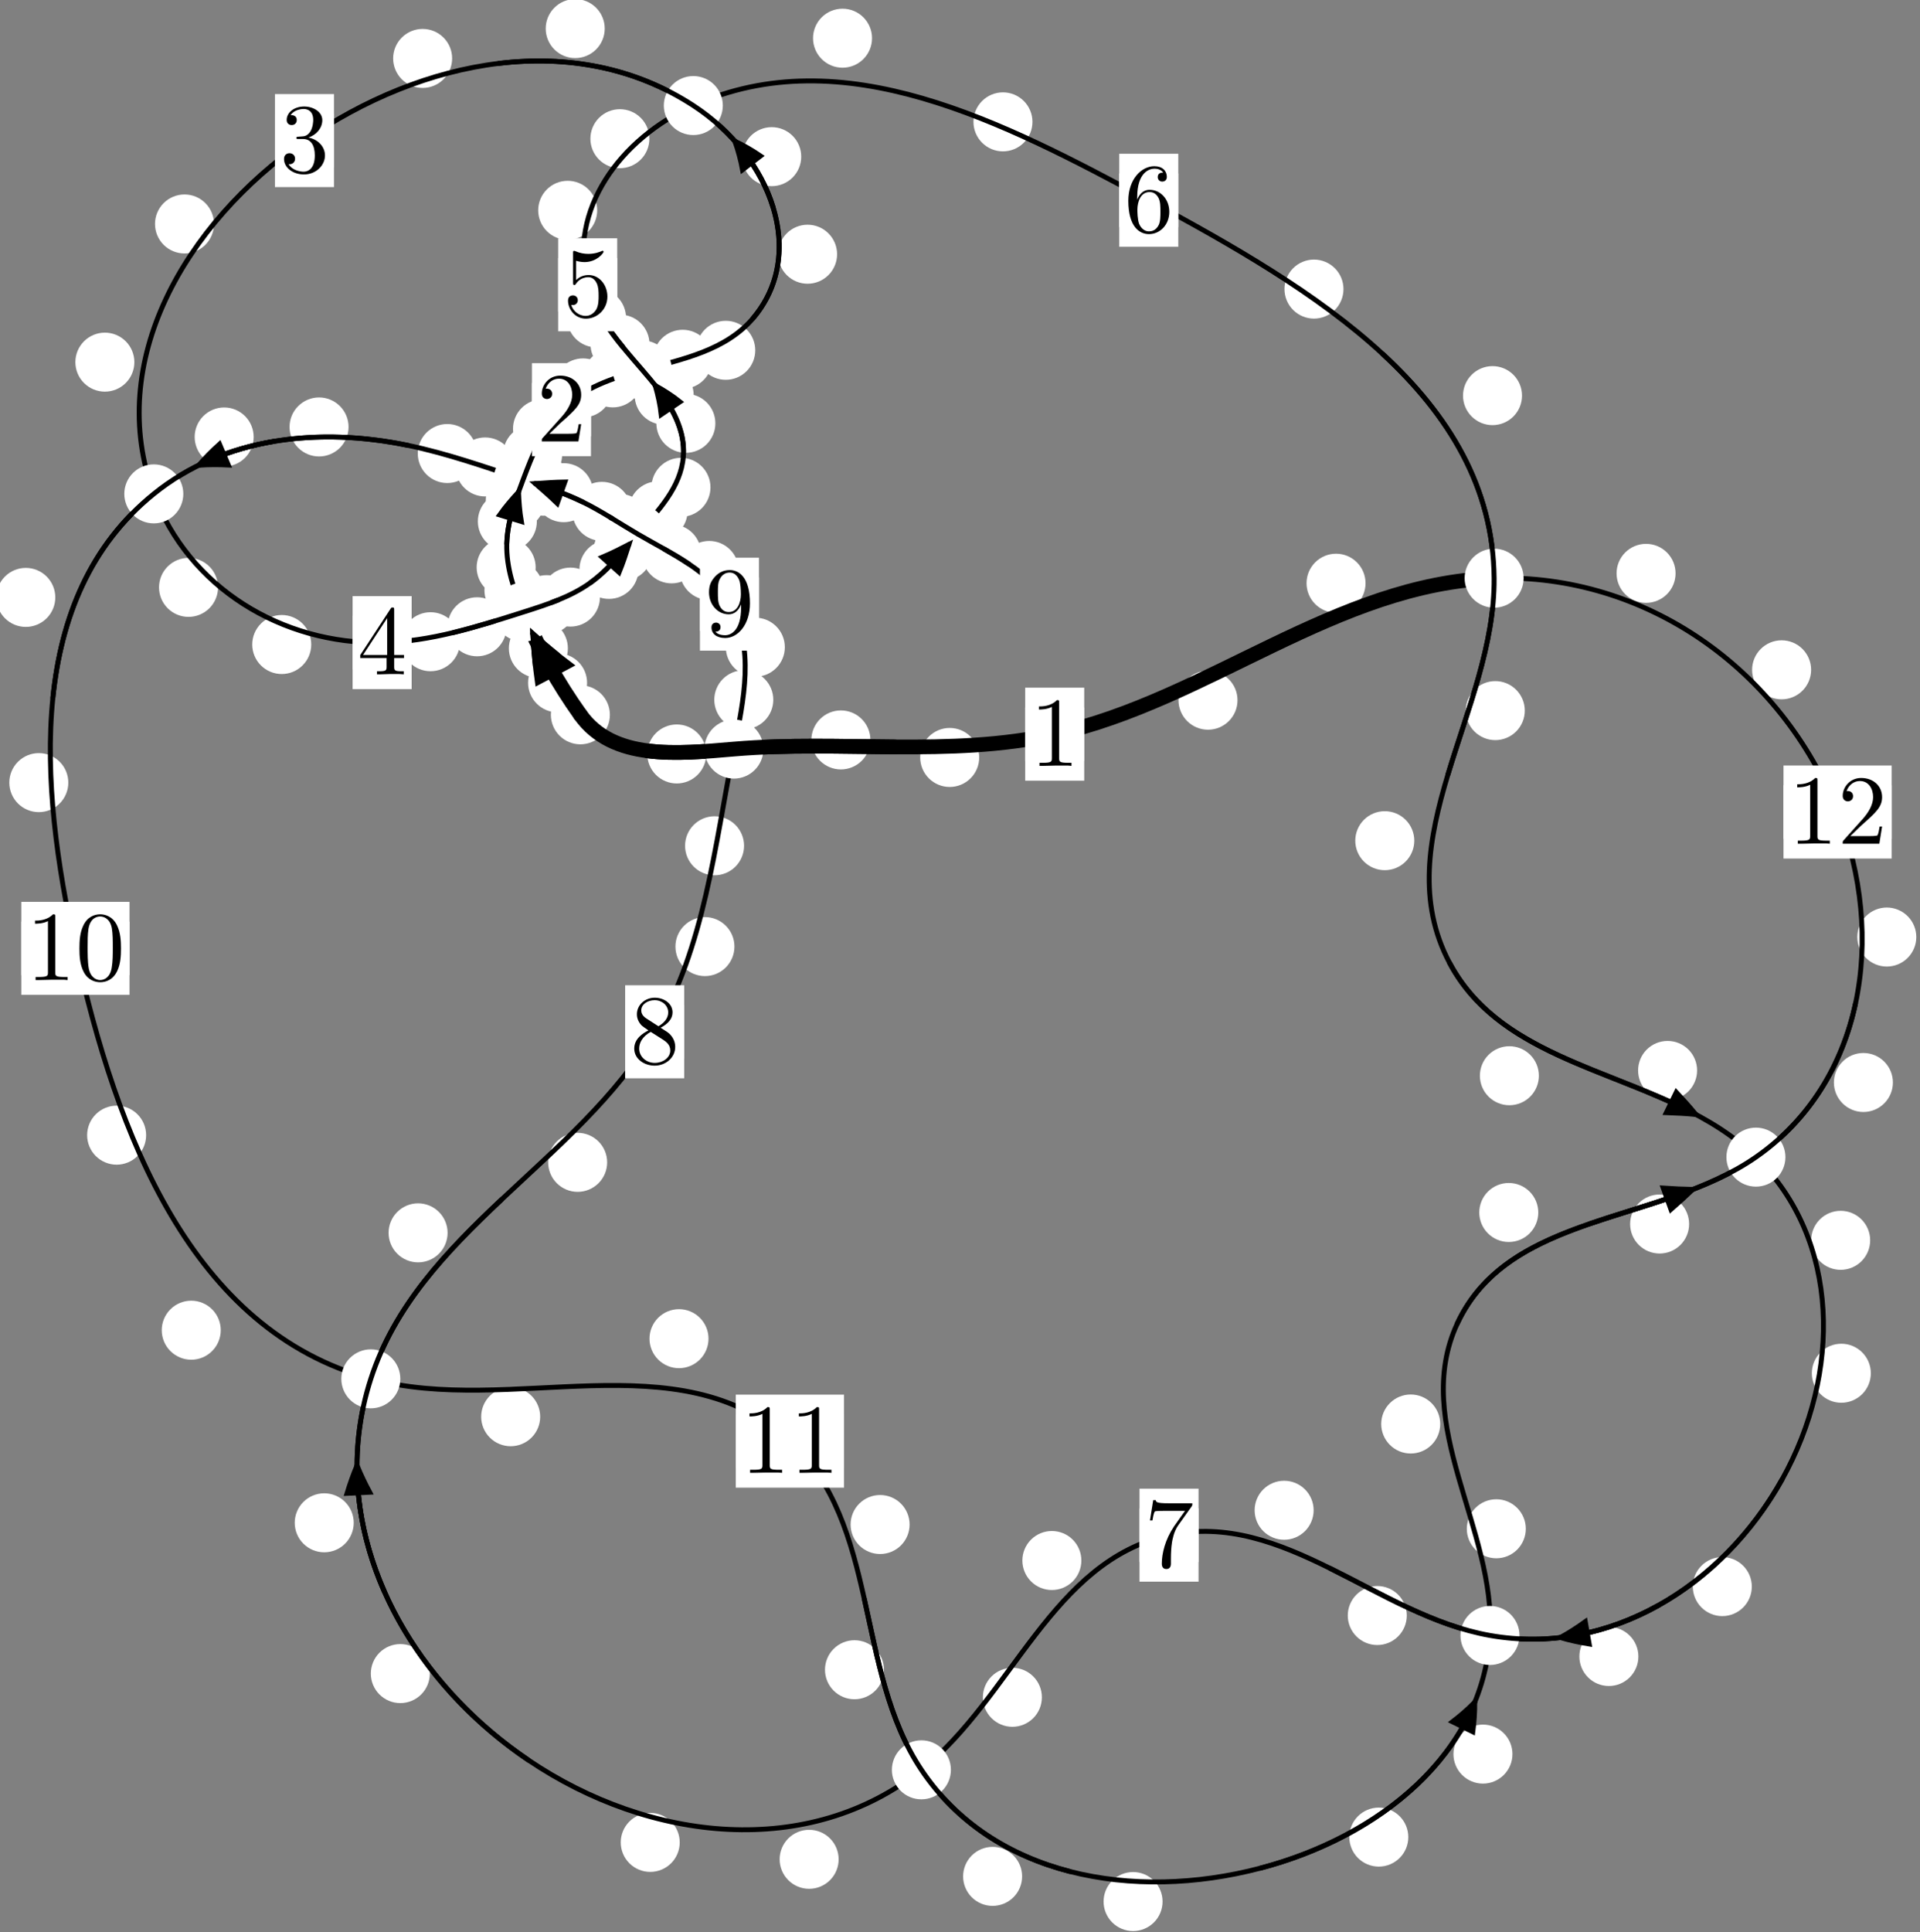 <?xml version="1.0"?>
<!-- Created by MetaPost 1.999 on 2021.07.06:0015 -->
<svg version="1.1" xmlns="http://www.w3.org/2000/svg" xmlns:xlink="http://www.w3.org/1999/xlink" width="194.515" height="195.68" viewBox="0 0 194.515 195.68">
<rect x="0" y="0" width="194.515" height="195.68" fill="#808080" stroke="none"/>
<!-- Original BoundingBox: -53.374725 -133.586975 141.140671 62.093384 -->
  <defs>
    <g transform="scale(0.01,0.01)" id="GLYPHcmr10_48">
      <path style="fill-rule: evenodd;" d="M460 -320C460 -400,455 -480,420 -554C374 -650,292 -666,250 -666C190 -666,117 -640,76 -547C44 -478,39 -400,39 -320C39 -245,43 -155,84 -79C127 2,200 22,249 22C303 22,379 1,423 -94C455 -163,460 -241,460 -320M249 -0C210 -0,151 -25,133 -121C122 -181,122 -273,122 -332C122 -396,122 -462,130 -516C149 -635,224 -644,249 -644C282 -644,348 -626,367 -527C377 -471,377 -395,377 -332C377 -257,377 -189,366 -125C351 -30,294 -0,249 -0"></path>
    </g>
    <g transform="scale(0.01,0.01)" id="GLYPHcmr10_49">
      <path style="fill-rule: evenodd;" d="M294 -640C294 -664,294 -666,271 -666C209 -602,121 -602,89 -602L89 -571C109 -571,168 -571,220 -597L220 -79C220 -43,217 -31,127 -31L95 -31L95 -0L257 -0L130 -3L217 -3L257 -3L297 -3L384 -3L419 -0L419 -31L387 -31C297 -31,294 -42,294 -79"></path>
    </g>
    <g transform="scale(0.01,0.01)" id="GLYPHcmr10_50">
      <path style="fill-rule: evenodd;" d="M127 -77L233 -180C389 -318,449 -372,449 -472C449 -586,359 -666,237 -666C124 -666,50 -574,50 -485C50 -429,100 -429,103 -429C120 -429,155 -441,155 -482C155 -508,137 -534,102 -534C94 -534,92 -534,89 -533C112 -598,166 -635,224 -635C315 -635,358 -554,358 -472C358 -392,308 -313,253 -251L61 -37C50 -26,50 -24,50 -0L421 -0L449 -174L424 -174C419 -144,412 -100,402 -85C395 -77,329 -77,307 -77"></path>
    </g>
    <g transform="scale(0.01,0.01)" id="GLYPHcmr10_51">
      <path style="fill-rule: evenodd;" d="M290 -352C372 -379,430 -449,430 -528C430 -610,342 -666,246 -666C145 -666,69 -606,69 -530C69 -497,91 -478,120 -478C151 -478,171 -500,171 -529C171 -579,124 -579,109 -579C140 -628,206 -641,242 -641C283 -641,338 -619,338 -529C338 -517,336 -459,310 -415C280 -367,246 -364,221 -363C213 -362,189 -360,182 -360C174 -359,167 -358,167 -348C167 -337,174 -337,191 -337L235 -337C317 -337,354 -269,354 -171C354 -35,285 -6,241 -6C198 -6,123 -23,88 -82C123 -77,154 -99,154 -137C154 -173,127 -193,98 -193C74 -193,42 -179,42 -135C42 -44,135 22,244 22C366 22,457 -69,457 -171C457 -253,394 -331,290 -352"></path>
    </g>
    <g transform="scale(0.01,0.01)" id="GLYPHcmr10_52">
      <path style="fill-rule: evenodd;" d="M294 -165L294 -78C294 -42,292 -31,218 -31L197 -31L197 -0L332 -0L238 -3L290 -3L332 -3L374 -3L427 -3L468 -0L468 -31L447 -31C373 -31,371 -42,371 -78L371 -165L471 -165L471 -196L371 -196L371 -651C371 -671,371 -677,355 -677C346 -677,343 -677,335 -665L28 -196L28 -165M300 -196L56 -196L300 -569"></path>
    </g>
    <g transform="scale(0.01,0.01)" id="GLYPHcmr10_53">
      <path style="fill-rule: evenodd;" d="M449 -201C449 -320,367 -420,259 -420C211 -420,168 -404,132 -369L132 -564C152 -558,185 -551,217 -551C340 -551,410 -642,410 -655C410 -661,407 -666,400 -666C399 -666,397 -666,392 -663C372 -654,323 -634,256 -634C216 -634,170 -641,123 -662C115 -665,113 -665,111 -665C101 -665,101 -657,101 -641L101 -345C101 -327,101 -319,115 -319C122 -319,124 -322,128 -328C139 -344,176 -398,257 -398C309 -398,334 -352,342 -334C358 -297,360 -258,360 -208C360 -173,360 -113,336 -71C312 -32,275 -6,229 -6C156 -6,99 -59,82 -118C85 -117,88 -116,99 -116C132 -116,149 -141,149 -165C149 -189,132 -214,99 -214C85 -214,50 -207,50 -161C50 -75,119 22,231 22C347 22,449 -74,449 -201"></path>
    </g>
    <g transform="scale(0.01,0.01)" id="GLYPHcmr10_54">
      <path style="fill-rule: evenodd;" d="M132 -328L132 -352C132 -605,256 -641,307 -641C331 -641,373 -635,395 -601C380 -601,340 -601,340 -556C340 -525,364 -510,386 -510C402 -510,432 -519,432 -558C432 -618,388 -666,305 -666C177 -666,42 -537,42 -316C42 -49,158 22,251 22C362 22,457 -72,457 -204C457 -331,368 -427,257 -427C189 -427,152 -376,132 -328M251 -6C188 -6,158 -66,152 -81C134 -128,134 -208,134 -226C134 -304,166 -404,256 -404C272 -404,318 -404,349 -342C367 -305,367 -254,367 -205C367 -157,367 -107,350 -71C320 -11,274 -6,251 -6"></path>
    </g>
    <g transform="scale(0.01,0.01)" id="GLYPHcmr10_55">
      <path style="fill-rule: evenodd;" d="M476 -609C485 -621,485 -623,485 -644L242 -644C120 -644,118 -657,114 -676L89 -676L56 -470L81 -470C84 -486,93 -549,106 -561C113 -567,191 -567,204 -567L411 -567C400 -551,321 -442,299 -409C209 -274,176 -135,176 -33C176 -23,176 22,222 22C268 22,268 -23,268 -33L268 -84C268 -139,271 -194,279 -248C283 -271,297 -357,341 -419"></path>
    </g>
    <g transform="scale(0.01,0.01)" id="GLYPHcmr10_56">
      <path style="fill-rule: evenodd;" d="M163 -457C117 -487,113 -521,113 -538C113 -599,178 -641,249 -641C322 -641,386 -589,386 -517C386 -460,347 -412,287 -377M309 -362C381 -399,430 -451,430 -517C430 -609,341 -666,250 -666C150 -666,69 -592,69 -499C69 -481,71 -436,113 -389C124 -377,161 -352,186 -335C128 -306,42 -250,42 -151C42 -45,144 22,249 22C362 22,457 -61,457 -168C457 -204,446 -249,408 -291C389 -312,373 -322,309 -362M209 -320L332 -242C360 -223,407 -193,407 -132C407 -58,332 -6,250 -6C164 -6,92 -68,92 -151C92 -209,124 -273,209 -320"></path>
    </g>
    <g transform="scale(0.01,0.01)" id="GLYPHcmr10_57">
      <path style="fill-rule: evenodd;" d="M367 -318L367 -286C367 -52,263 -6,205 -6C188 -6,134 -8,107 -42C151 -42,159 -71,159 -88C159 -119,135 -134,113 -134C97 -134,67 -125,67 -86C67 -19,121 22,206 22C335 22,457 -114,457 -329C457 -598,342 -666,253 -666C198 -666,149 -648,106 -603C65 -558,42 -516,42 -441C42 -316,130 -218,242 -218C303 -218,344 -260,367 -318M243 -241C227 -241,181 -241,150 -304C132 -341,132 -391,132 -440C132 -494,132 -541,153 -578C180 -628,218 -641,253 -641C299 -641,332 -607,349 -562C361 -530,365 -467,365 -421C365 -338,331 -241,243 -241"></path>
    </g>
  </defs>
  <path d="M59.477 69.158C59.477 68.365,59.162 67.605,58.601 67.045C58.041 66.484,57.281 66.169,56.488 66.169C55.695 66.169,54.935 66.484,54.375 67.045C53.814 67.605,53.499 68.365,53.499 69.158C53.499 69.951,53.814 70.711,54.375 71.271C54.935 71.832,55.695 72.147,56.488 72.147C57.281 72.147,58.041 71.832,58.601 71.271C59.162 70.711,59.477 69.951,59.477 69.158Z" style="fill: rgb(100%,100%,100%);stroke: none;"></path>
  <path d="M61.788 72.4C61.788 71.607,61.473 70.847,60.912 70.286C60.352 69.726,59.592 69.411,58.799 69.411C58.006 69.411,57.246 69.726,56.686 70.286C56.125 70.847,55.81 71.607,55.81 72.4C55.81 73.193,56.125 73.953,56.686 74.513C57.246 75.074,58.006 75.389,58.799 75.389C59.592 75.389,60.352 75.074,60.912 74.513C61.473 73.953,61.788 73.193,61.788 72.4Z" style="fill: rgb(100%,100%,100%);stroke: none;"></path>
  <path d="M55.057 59.783C55.057 58.99,54.742 58.23,54.181 57.67C53.621 57.109,52.861 56.794,52.068 56.794C51.275 56.794,50.515 57.109,49.955 57.67C49.394 58.23,49.079 58.99,49.079 59.783C49.079 60.576,49.394 61.336,49.955 61.896C50.515 62.457,51.275 62.772,52.068 62.772C52.861 62.772,53.621 62.457,54.181 61.896C54.742 61.336,55.057 60.576,55.057 59.783Z" style="fill: rgb(100%,100%,100%);stroke: none;"></path>
  <path d="M57.532 65.67C57.532 64.877,57.217 64.117,56.656 63.557C56.096 62.996,55.336 62.681,54.543 62.681C53.75 62.681,52.99 62.996,52.43 63.557C51.869 64.117,51.554 64.877,51.554 65.67C51.554 66.463,51.869 67.223,52.43 67.783C52.99 68.344,53.75 68.659,54.543 68.659C55.336 68.659,56.096 68.344,56.656 67.783C57.217 67.223,57.532 66.463,57.532 65.67Z" style="fill: rgb(100%,100%,100%);stroke: none;"></path>
  <path d="M54.389 52.809C54.389 52.016,54.074 51.256,53.514 50.695C52.953 50.135,52.193 49.82,51.401 49.82C50.608 49.82,49.848 50.135,49.287 50.695C48.727 51.256,48.412 52.016,48.412 52.809C48.412 53.601,48.727 54.362,49.287 54.922C49.848 55.483,50.608 55.798,51.401 55.798C52.193 55.798,52.953 55.483,53.514 54.922C54.074 54.362,54.389 53.601,54.389 52.809Z" style="fill: rgb(100%,100%,100%);stroke: none;"></path>
  <path d="M54.268 57.468C54.268 56.676,53.953 55.915,53.392 55.355C52.832 54.794,52.072 54.48,51.279 54.48C50.486 54.48,49.726 54.794,49.166 55.355C48.605 55.915,48.29 56.676,48.29 57.468C48.29 58.261,48.605 59.021,49.166 59.582C49.726 60.142,50.486 60.457,51.279 60.457C52.072 60.457,52.832 60.142,53.392 59.582C53.953 59.021,54.268 58.261,54.268 57.468Z" style="fill: rgb(100%,100%,100%);stroke: none;"></path>
  <path d="M56.952 46.026C56.952 45.233,56.637 44.473,56.077 43.913C55.516 43.352,54.756 43.037,53.963 43.037C53.171 43.037,52.41 43.352,51.85 43.913C51.29 44.473,50.975 45.233,50.975 46.026C50.975 46.819,51.29 47.579,51.85 48.139C52.41 48.7,53.171 49.015,53.963 49.015C54.756 49.015,55.516 48.7,56.077 48.139C56.637 47.579,56.952 46.819,56.952 46.026Z" style="fill: rgb(100%,100%,100%);stroke: none;"></path>
  <path d="M55.192 50.672C55.192 49.88,54.877 49.119,54.317 48.559C53.756 47.999,52.996 47.684,52.203 47.684C51.411 47.684,50.65 47.999,50.09 48.559C49.529 49.119,49.215 49.88,49.215 50.672C49.215 51.465,49.529 52.225,50.09 52.786C50.65 53.346,51.411 53.661,52.203 53.661C52.996 53.661,53.756 53.346,54.317 52.786C54.877 52.225,55.192 51.465,55.192 50.672Z" style="fill: rgb(100%,100%,100%);stroke: none;"></path>
  <path d="M62.052 39.289C62.052 38.496,61.737 37.736,61.176 37.176C60.616 36.615,59.856 36.3,59.063 36.3C58.27 36.3,57.51 36.615,56.95 37.176C56.389 37.736,56.074 38.496,56.074 39.289C56.074 40.082,56.389 40.842,56.95 41.402C57.51 41.963,58.27 42.278,59.063 42.278C59.856 42.278,60.616 41.963,61.176 41.402C61.737 40.842,62.052 40.082,62.052 39.289Z" style="fill: rgb(100%,100%,100%);stroke: none;"></path>
  <path d="M57.95 43.431C57.95 42.638,57.635 41.878,57.075 41.318C56.515 40.757,55.754 40.442,54.962 40.442C54.169 40.442,53.409 40.757,52.848 41.318C52.288 41.878,51.973 42.638,51.973 43.431C51.973 44.224,52.288 44.984,52.848 45.544C53.409 46.105,54.169 46.42,54.962 46.42C55.754 46.42,56.515 46.105,57.075 45.544C57.635 44.984,57.95 44.224,57.95 43.431Z" style="fill: rgb(100%,100%,100%);stroke: none;"></path>
  <path d="M72.149 36.39C72.149 35.597,71.834 34.837,71.273 34.276C70.713 33.716,69.953 33.401,69.16 33.401C68.367 33.401,67.607 33.716,67.047 34.276C66.486 34.837,66.171 35.597,66.171 36.39C66.171 37.182,66.486 37.942,67.047 38.503C67.607 39.063,68.367 39.378,69.16 39.378C69.953 39.378,70.713 39.063,71.273 38.503C71.834 37.942,72.149 37.182,72.149 36.39Z" style="fill: rgb(100%,100%,100%);stroke: none;"></path>
  <path d="M65.072 38.273C65.072 37.48,64.757 36.72,64.197 36.159C63.636 35.599,62.876 35.284,62.083 35.284C61.291 35.284,60.531 35.599,59.97 36.159C59.41 36.72,59.095 37.48,59.095 38.273C59.095 39.065,59.41 39.826,59.97 40.386C60.531 40.947,61.291 41.262,62.083 41.262C62.876 41.262,63.636 40.947,64.197 40.386C64.757 39.826,65.072 39.065,65.072 38.273Z" style="fill: rgb(100%,100%,100%);stroke: none;"></path>
  <path d="M84.806 25.75C84.806 24.957,84.491 24.197,83.93 23.636C83.37 23.076,82.61 22.761,81.817 22.761C81.024 22.761,80.264 23.076,79.704 23.636C79.143 24.197,78.828 24.957,78.828 25.75C78.828 26.542,79.143 27.303,79.704 27.863C80.264 28.424,81.024 28.738,81.817 28.738C82.61 28.738,83.37 28.424,83.93 27.863C84.491 27.303,84.806 26.542,84.806 25.75Z" style="fill: rgb(100%,100%,100%);stroke: none;"></path>
  <path d="M76.516 35.481C76.516 34.688,76.201 33.928,75.64 33.368C75.08 32.807,74.32 32.492,73.527 32.492C72.734 32.492,71.974 32.807,71.414 33.368C70.853 33.928,70.538 34.688,70.538 35.481C70.538 36.274,70.853 37.034,71.414 37.594C71.974 38.155,72.734 38.47,73.527 38.47C74.32 38.47,75.08 38.155,75.64 37.594C76.201 37.034,76.516 36.274,76.516 35.481Z" style="fill: rgb(100%,100%,100%);stroke: none;"></path>
  <path d="M61.265 2.895C61.265 2.103,60.95 1.343,60.389 0.782C59.829 0.222,59.069 -0.093,58.276 -0.093C57.483 -0.093,56.723 0.222,56.163 0.782C55.602 1.343,55.287 2.103,55.287 2.895C55.287 3.688,55.602 4.448,56.163 5.009C56.723 5.569,57.483 5.884,58.276 5.884C59.069 5.884,59.829 5.569,60.389 5.009C60.95 4.448,61.265 3.688,61.265 2.895Z" style="fill: rgb(100%,100%,100%);stroke: none;"></path>
  <path d="M81.172 15.867C81.172 15.075,80.857 14.315,80.297 13.754C79.736 13.194,78.976 12.879,78.183 12.879C77.391 12.879,76.63 13.194,76.07 13.754C75.509 14.315,75.194 15.075,75.194 15.867C75.194 16.66,75.509 17.42,76.07 17.981C76.63 18.541,77.391 18.856,78.183 18.856C78.976 18.856,79.736 18.541,80.297 17.981C80.857 17.42,81.172 16.66,81.172 15.867Z" style="fill: rgb(100%,100%,100%);stroke: none;"></path>
  <path d="M21.681 22.685C21.681 21.892,21.366 21.132,20.805 20.571C20.245 20.011,19.485 19.696,18.692 19.696C17.899 19.696,17.139 20.011,16.579 20.571C16.018 21.132,15.703 21.892,15.703 22.685C15.703 23.477,16.018 24.237,16.579 24.798C17.139 25.358,17.899 25.673,18.692 25.673C19.485 25.673,20.245 25.358,20.805 24.798C21.366 24.237,21.681 23.477,21.681 22.685Z" style="fill: rgb(100%,100%,100%);stroke: none;"></path>
  <path d="M45.806 5.917C45.806 5.125,45.492 4.365,44.931 3.804C44.371 3.244,43.61 2.929,42.818 2.929C42.025 2.929,41.265 3.244,40.704 3.804C40.144 4.365,39.829 5.125,39.829 5.917C39.829 6.71,40.144 7.47,40.704 8.031C41.265 8.591,42.025 8.906,42.818 8.906C43.61 8.906,44.371 8.591,44.931 8.031C45.492 7.47,45.806 6.71,45.806 5.917Z" style="fill: rgb(100%,100%,100%);stroke: none;"></path>
  <path d="M22.089 59.492C22.089 58.7,21.774 57.939,21.213 57.379C20.653 56.818,19.893 56.504,19.1 56.504C18.307 56.504,17.547 56.818,16.987 57.379C16.426 57.939,16.111 58.7,16.111 59.492C16.111 60.285,16.426 61.045,16.987 61.606C17.547 62.166,18.307 62.481,19.1 62.481C19.893 62.481,20.653 62.166,21.213 61.606C21.774 61.045,22.089 60.285,22.089 59.492Z" style="fill: rgb(100%,100%,100%);stroke: none;"></path>
  <path d="M13.613 36.68C13.613 35.887,13.299 35.127,12.738 34.567C12.178 34.006,11.417 33.691,10.625 33.691C9.832 33.691,9.072 34.006,8.511 34.567C7.951 35.127,7.636 35.887,7.636 36.68C7.636 37.473,7.951 38.233,8.511 38.793C9.072 39.354,9.832 39.669,10.625 39.669C11.417 39.669,12.178 39.354,12.738 38.793C13.299 38.233,13.613 37.473,13.613 36.68Z" style="fill: rgb(100%,100%,100%);stroke: none;"></path>
  <path d="M46.605 64.997C46.605 64.204,46.29 63.444,45.73 62.884C45.169 62.323,44.409 62.008,43.617 62.008C42.824 62.008,42.064 62.323,41.503 62.884C40.943 63.444,40.628 64.204,40.628 64.997C40.628 65.79,40.943 66.55,41.503 67.11C42.064 67.671,42.824 67.986,43.617 67.986C44.409 67.986,45.169 67.671,45.73 67.11C46.29 66.55,46.605 65.79,46.605 64.997Z" style="fill: rgb(100%,100%,100%);stroke: none;"></path>
  <path d="M31.532 65.28C31.532 64.487,31.217 63.727,30.656 63.167C30.096 62.606,29.336 62.291,28.543 62.291C27.75 62.291,26.99 62.606,26.43 63.167C25.869 63.727,25.554 64.487,25.554 65.28C25.554 66.073,25.869 66.833,26.43 67.393C26.99 67.954,27.75 68.269,28.543 68.269C29.336 68.269,30.096 67.954,30.656 67.393C31.217 66.833,31.532 66.073,31.532 65.28Z" style="fill: rgb(100%,100%,100%);stroke: none;"></path>
  <path d="M58.37 61.243C58.37 60.45,58.056 59.69,57.495 59.13C56.935 58.569,56.174 58.254,55.382 58.254C54.589 58.254,53.829 58.569,53.268 59.13C52.708 59.69,52.393 60.45,52.393 61.243C52.393 62.036,52.708 62.796,53.268 63.356C53.829 63.917,54.589 64.232,55.382 64.232C56.174 64.232,56.935 63.917,57.495 63.356C58.056 62.796,58.37 62.036,58.37 61.243Z" style="fill: rgb(100%,100%,100%);stroke: none;"></path>
  <path d="M51.321 63.484C51.321 62.691,51.006 61.931,50.446 61.37C49.885 60.81,49.125 60.495,48.333 60.495C47.54 60.495,46.78 60.81,46.219 61.37C45.659 61.931,45.344 62.691,45.344 63.484C45.344 64.276,45.659 65.036,46.219 65.597C46.78 66.157,47.54 66.472,48.333 66.472C49.125 66.472,49.885 66.157,50.446 65.597C51.006 65.036,51.321 64.276,51.321 63.484Z" style="fill: rgb(100%,100%,100%);stroke: none;"></path>
  <path d="M64.682 57.672C64.682 56.879,64.367 56.119,63.807 55.558C63.247 54.998,62.486 54.683,61.694 54.683C60.901 54.683,60.141 54.998,59.58 55.558C59.02 56.119,58.705 56.879,58.705 57.672C58.705 58.464,59.02 59.225,59.58 59.785C60.141 60.346,60.901 60.66,61.694 60.66C62.486 60.66,63.247 60.346,63.807 59.785C64.367 59.225,64.682 58.464,64.682 57.672Z" style="fill: rgb(100%,100%,100%);stroke: none;"></path>
  <path d="M60.784 60.476C60.784 59.683,60.469 58.923,59.908 58.363C59.348 57.802,58.588 57.487,57.795 57.487C57.002 57.487,56.242 57.802,55.682 58.363C55.121 58.923,54.806 59.683,54.806 60.476C54.806 61.269,55.121 62.029,55.682 62.589C56.242 63.15,57.002 63.465,57.795 63.465C58.588 63.465,59.348 63.15,59.908 62.589C60.469 62.029,60.784 61.269,60.784 60.476Z" style="fill: rgb(100%,100%,100%);stroke: none;"></path>
  <path d="M69.66 51.738C69.66 50.946,69.345 50.185,68.784 49.625C68.224 49.064,67.464 48.75,66.671 48.75C65.878 48.75,65.118 49.064,64.558 49.625C63.997 50.185,63.682 50.946,63.682 51.738C63.682 52.531,63.997 53.291,64.558 53.852C65.118 54.412,65.878 54.727,66.671 54.727C67.464 54.727,68.224 54.412,68.784 53.852C69.345 53.291,69.66 52.531,69.66 51.738Z" style="fill: rgb(100%,100%,100%);stroke: none;"></path>
  <path d="M66.099 55.831C66.099 55.038,65.784 54.278,65.224 53.717C64.663 53.157,63.903 52.842,63.11 52.842C62.318 52.842,61.557 53.157,60.997 53.717C60.437 54.278,60.122 55.038,60.122 55.831C60.122 56.623,60.437 57.383,60.997 57.944C61.557 58.504,62.318 58.819,63.11 58.819C63.903 58.819,64.663 58.504,65.224 57.944C65.784 57.383,66.099 56.623,66.099 55.831Z" style="fill: rgb(100%,100%,100%);stroke: none;"></path>
  <path d="M72.474 42.877C72.474 42.084,72.159 41.324,71.599 40.764C71.038 40.203,70.278 39.888,69.485 39.888C68.693 39.888,67.933 40.203,67.372 40.764C66.812 41.324,66.497 42.084,66.497 42.877C66.497 43.67,66.812 44.43,67.372 44.99C67.933 45.551,68.693 45.866,69.485 45.866C70.278 45.866,71.038 45.551,71.599 44.99C72.159 44.43,72.474 43.67,72.474 42.877Z" style="fill: rgb(100%,100%,100%);stroke: none;"></path>
  <path d="M71.978 49.359C71.978 48.567,71.663 47.806,71.102 47.246C70.542 46.685,69.782 46.37,68.989 46.37C68.196 46.37,67.436 46.685,66.876 47.246C66.315 47.806,66 48.567,66 49.359C66 50.152,66.315 50.912,66.876 51.473C67.436 52.033,68.196 52.348,68.989 52.348C69.782 52.348,70.542 52.033,71.102 51.473C71.663 50.912,71.978 50.152,71.978 49.359Z" style="fill: rgb(100%,100%,100%);stroke: none;"></path>
  <path d="M65.801 34.856C65.801 34.063,65.486 33.303,64.925 32.743C64.365 32.182,63.605 31.867,62.812 31.867C62.019 31.867,61.259 32.182,60.699 32.743C60.138 33.303,59.823 34.063,59.823 34.856C59.823 35.649,60.138 36.409,60.699 36.969C61.259 37.53,62.019 37.845,62.812 37.845C63.605 37.845,64.365 37.53,64.925 36.969C65.486 36.409,65.801 35.649,65.801 34.856Z" style="fill: rgb(100%,100%,100%);stroke: none;"></path>
  <path d="M70.277 40.03C70.277 39.238,69.962 38.478,69.402 37.917C68.841 37.357,68.081 37.042,67.288 37.042C66.496 37.042,65.735 37.357,65.175 37.917C64.615 38.478,64.3 39.238,64.3 40.03C64.3 40.823,64.615 41.583,65.175 42.144C65.735 42.704,66.496 43.019,67.288 43.019C68.081 43.019,68.841 42.704,69.402 42.144C69.962 41.583,70.277 40.823,70.277 40.03Z" style="fill: rgb(100%,100%,100%);stroke: none;"></path>
  <path d="M60.502 21.301C60.502 20.508,60.187 19.748,59.627 19.188C59.066 18.627,58.306 18.312,57.513 18.312C56.721 18.312,55.961 18.627,55.4 19.188C54.84 19.748,54.525 20.508,54.525 21.301C54.525 22.094,54.84 22.854,55.4 23.414C55.961 23.975,56.721 24.29,57.513 24.29C58.306 24.29,59.066 23.975,59.627 23.414C60.187 22.854,60.502 22.094,60.502 21.301Z" style="fill: rgb(100%,100%,100%);stroke: none;"></path>
  <path d="M63.426 32.2C63.426 31.407,63.111 30.647,62.551 30.086C61.99 29.526,61.23 29.211,60.437 29.211C59.645 29.211,58.885 29.526,58.324 30.086C57.764 30.647,57.449 31.407,57.449 32.2C57.449 32.992,57.764 33.752,58.324 34.313C58.885 34.873,59.645 35.188,60.437 35.188C61.23 35.188,61.99 34.873,62.551 34.313C63.111 33.752,63.426 32.992,63.426 32.2Z" style="fill: rgb(100%,100%,100%);stroke: none;"></path>
  <path d="M88.346 3.869C88.346 3.077,88.031 2.316,87.471 1.756C86.91 1.195,86.15 0.881,85.357 0.881C84.565 0.881,83.804 1.195,83.244 1.756C82.683 2.316,82.369 3.077,82.369 3.869C82.369 4.662,82.683 5.422,83.244 5.983C83.804 6.543,84.565 6.858,85.357 6.858C86.15 6.858,86.91 6.543,87.471 5.983C88.031 5.422,88.346 4.662,88.346 3.869Z" style="fill: rgb(100%,100%,100%);stroke: none;"></path>
  <path d="M65.79 14.049C65.79 13.256,65.475 12.496,64.914 11.935C64.354 11.375,63.594 11.06,62.801 11.06C62.008 11.06,61.248 11.375,60.688 11.935C60.127 12.496,59.812 13.256,59.812 14.049C59.812 14.841,60.127 15.602,60.688 16.162C61.248 16.723,62.008 17.037,62.801 17.037C63.594 17.037,64.354 16.723,64.914 16.162C65.475 15.602,65.79 14.841,65.79 14.049Z" style="fill: rgb(100%,100%,100%);stroke: none;"></path>
  <path d="M136.108 29.281C136.108 28.488,135.793 27.728,135.233 27.168C134.672 26.607,133.912 26.292,133.119 26.292C132.327 26.292,131.567 26.607,131.006 27.168C130.446 27.728,130.131 28.488,130.131 29.281C130.131 30.074,130.446 30.834,131.006 31.394C131.567 31.955,132.327 32.27,133.119 32.27C133.912 32.27,134.672 31.955,135.233 31.394C135.793 30.834,136.108 30.074,136.108 29.281Z" style="fill: rgb(100%,100%,100%);stroke: none;"></path>
  <path d="M104.598 12.343C104.598 11.55,104.283 10.79,103.723 10.23C103.162 9.669,102.402 9.354,101.609 9.354C100.817 9.354,100.057 9.669,99.496 10.23C98.936 10.79,98.621 11.55,98.621 12.343C98.621 13.136,98.936 13.896,99.496 14.456C100.057 15.017,100.817 15.332,101.609 15.332C102.402 15.332,103.162 15.017,103.723 14.456C104.283 13.896,104.598 13.136,104.598 12.343Z" style="fill: rgb(100%,100%,100%);stroke: none;"></path>
  <path d="M154.477 71.974C154.477 71.181,154.162 70.421,153.601 69.861C153.041 69.3,152.281 68.985,151.488 68.985C150.695 68.985,149.935 69.3,149.375 69.861C148.814 70.421,148.499 71.181,148.499 71.974C148.499 72.767,148.814 73.527,149.375 74.087C149.935 74.648,150.695 74.963,151.488 74.963C152.281 74.963,153.041 74.648,153.601 74.087C154.162 73.527,154.477 72.767,154.477 71.974Z" style="fill: rgb(100%,100%,100%);stroke: none;"></path>
  <path d="M154.196 40.072C154.196 39.279,153.881 38.519,153.32 37.958C152.76 37.398,152 37.083,151.207 37.083C150.414 37.083,149.654 37.398,149.094 37.958C148.533 38.519,148.218 39.279,148.218 40.072C148.218 40.864,148.533 41.625,149.094 42.185C149.654 42.745,150.414 43.06,151.207 43.06C152 43.06,152.76 42.745,153.32 42.185C153.881 41.625,154.196 40.864,154.196 40.072Z" style="fill: rgb(100%,100%,100%);stroke: none;"></path>
  <path d="M155.904 108.955C155.904 108.162,155.589 107.402,155.029 106.841C154.468 106.281,153.708 105.966,152.915 105.966C152.123 105.966,151.363 106.281,150.802 106.841C150.242 107.402,149.927 108.162,149.927 108.955C149.927 109.747,150.242 110.508,150.802 111.068C151.363 111.629,152.123 111.943,152.915 111.943C153.708 111.943,154.468 111.629,155.029 111.068C155.589 110.508,155.904 109.747,155.904 108.955Z" style="fill: rgb(100%,100%,100%);stroke: none;"></path>
  <path d="M143.281 85.148C143.281 84.356,142.966 83.596,142.405 83.035C141.845 82.475,141.085 82.16,140.292 82.16C139.499 82.16,138.739 82.475,138.179 83.035C137.618 83.596,137.303 84.356,137.303 85.148C137.303 85.941,137.618 86.701,138.179 87.262C138.739 87.822,139.499 88.137,140.292 88.137C141.085 88.137,141.845 87.822,142.405 87.262C142.966 86.701,143.281 85.941,143.281 85.148Z" style="fill: rgb(100%,100%,100%);stroke: none;"></path>
  <path d="M189.466 125.626C189.466 124.834,189.151 124.073,188.59 123.513C188.03 122.952,187.27 122.637,186.477 122.637C185.684 122.637,184.924 122.952,184.364 123.513C183.803 124.073,183.488 124.834,183.488 125.626C183.488 126.419,183.803 127.179,184.364 127.74C184.924 128.3,185.684 128.615,186.477 128.615C187.27 128.615,188.03 128.3,188.59 127.74C189.151 127.179,189.466 126.419,189.466 125.626Z" style="fill: rgb(100%,100%,100%);stroke: none;"></path>
  <path d="M171.933 108.418C171.933 107.626,171.618 106.866,171.058 106.305C170.497 105.745,169.737 105.43,168.944 105.43C168.152 105.43,167.391 105.745,166.831 106.305C166.271 106.866,165.956 107.626,165.956 108.418C165.956 109.211,166.271 109.971,166.831 110.532C167.391 111.092,168.152 111.407,168.944 111.407C169.737 111.407,170.497 111.092,171.058 110.532C171.618 109.971,171.933 109.211,171.933 108.418Z" style="fill: rgb(100%,100%,100%);stroke: none;"></path>
  <path d="M177.476 160.698C177.476 159.905,177.161 159.145,176.6 158.585C176.04 158.024,175.28 157.709,174.487 157.709C173.694 157.709,172.934 158.024,172.374 158.585C171.813 159.145,171.498 159.905,171.498 160.698C171.498 161.491,171.813 162.251,172.374 162.811C172.934 163.372,173.694 163.687,174.487 163.687C175.28 163.687,176.04 163.372,176.6 162.811C177.161 162.251,177.476 161.491,177.476 160.698Z" style="fill: rgb(100%,100%,100%);stroke: none;"></path>
  <path d="M189.534 139.089C189.534 138.296,189.219 137.536,188.659 136.976C188.098 136.415,187.338 136.1,186.545 136.1C185.753 136.1,184.993 136.415,184.432 136.976C183.872 137.536,183.557 138.296,183.557 139.089C183.557 139.882,183.872 140.642,184.432 141.202C184.993 141.763,185.753 142.078,186.545 142.078C187.338 142.078,188.098 141.763,188.659 141.202C189.219 140.642,189.534 139.882,189.534 139.089Z" style="fill: rgb(100%,100%,100%);stroke: none;"></path>
  <path d="M142.521 163.628C142.521 162.835,142.206 162.075,141.645 161.515C141.085 160.954,140.325 160.639,139.532 160.639C138.739 160.639,137.979 160.954,137.419 161.515C136.858 162.075,136.543 162.835,136.543 163.628C136.543 164.421,136.858 165.181,137.419 165.741C137.979 166.302,138.739 166.617,139.532 166.617C140.325 166.617,141.085 166.302,141.645 165.741C142.206 165.181,142.521 164.421,142.521 163.628Z" style="fill: rgb(100%,100%,100%);stroke: none;"></path>
  <path d="M165.985 167.778C165.985 166.985,165.67 166.225,165.109 165.665C164.549 165.104,163.789 164.789,162.996 164.789C162.203 164.789,161.443 165.104,160.883 165.665C160.322 166.225,160.007 166.985,160.007 167.778C160.007 168.571,160.322 169.331,160.883 169.891C161.443 170.452,162.203 170.767,162.996 170.767C163.789 170.767,164.549 170.452,165.109 169.891C165.67 169.331,165.985 168.571,165.985 167.778Z" style="fill: rgb(100%,100%,100%);stroke: none;"></path>
  <path d="M109.553 158.057C109.553 157.264,109.239 156.504,108.678 155.943C108.118 155.383,107.357 155.068,106.565 155.068C105.772 155.068,105.012 155.383,104.451 155.943C103.891 156.504,103.576 157.264,103.576 158.057C103.576 158.849,103.891 159.61,104.451 160.17C105.012 160.731,105.772 161.045,106.565 161.045C107.357 161.045,108.118 160.731,108.678 160.17C109.239 159.61,109.553 158.849,109.553 158.057Z" style="fill: rgb(100%,100%,100%);stroke: none;"></path>
  <path d="M133.084 152.966C133.084 152.174,132.769 151.414,132.209 150.853C131.648 150.293,130.888 149.978,130.095 149.978C129.303 149.978,128.542 150.293,127.982 150.853C127.421 151.414,127.107 152.174,127.107 152.966C127.107 153.759,127.421 154.519,127.982 155.08C128.542 155.64,129.303 155.955,130.095 155.955C130.888 155.955,131.648 155.64,132.209 155.08C132.769 154.519,133.084 153.759,133.084 152.966Z" style="fill: rgb(100%,100%,100%);stroke: none;"></path>
  <path d="M84.963 188.319C84.963 187.527,84.648 186.766,84.087 186.206C83.527 185.645,82.767 185.331,81.974 185.331C81.181 185.331,80.421 185.645,79.861 186.206C79.3 186.766,78.985 187.527,78.985 188.319C78.985 189.112,79.3 189.872,79.861 190.433C80.421 190.993,81.181 191.308,81.974 191.308C82.767 191.308,83.527 190.993,84.087 190.433C84.648 189.872,84.963 189.112,84.963 188.319Z" style="fill: rgb(100%,100%,100%);stroke: none;"></path>
  <path d="M105.553 171.91C105.553 171.117,105.239 170.357,104.678 169.797C104.118 169.236,103.357 168.921,102.565 168.921C101.772 168.921,101.012 169.236,100.451 169.797C99.891 170.357,99.576 171.117,99.576 171.91C99.576 172.703,99.891 173.463,100.451 174.023C101.012 174.584,101.772 174.899,102.565 174.899C103.357 174.899,104.118 174.584,104.678 174.023C105.239 173.463,105.553 172.703,105.553 171.91Z" style="fill: rgb(100%,100%,100%);stroke: none;"></path>
  <path d="M43.545 169.509C43.545 168.716,43.231 167.956,42.67 167.396C42.11 166.835,41.349 166.52,40.557 166.52C39.764 166.52,39.004 166.835,38.443 167.396C37.883 167.956,37.568 168.716,37.568 169.509C37.568 170.302,37.883 171.062,38.443 171.622C39.004 172.183,39.764 172.498,40.557 172.498C41.349 172.498,42.11 172.183,42.67 171.622C43.231 171.062,43.545 170.302,43.545 169.509Z" style="fill: rgb(100%,100%,100%);stroke: none;"></path>
  <path d="M68.864 186.606C68.864 185.814,68.549 185.054,67.989 184.493C67.428 183.933,66.668 183.618,65.876 183.618C65.083 183.618,64.323 183.933,63.762 184.493C63.202 185.054,62.887 185.814,62.887 186.606C62.887 187.399,63.202 188.159,63.762 188.72C64.323 189.28,65.083 189.595,65.876 189.595C66.668 189.595,67.428 189.28,67.989 188.72C68.549 188.159,68.864 187.399,68.864 186.606Z" style="fill: rgb(100%,100%,100%);stroke: none;"></path>
  <path d="M45.345 124.869C45.345 124.076,45.03 123.316,44.469 122.756C43.909 122.195,43.149 121.88,42.356 121.88C41.563 121.88,40.803 122.195,40.243 122.756C39.682 123.316,39.367 124.076,39.367 124.869C39.367 125.662,39.682 126.422,40.243 126.982C40.803 127.543,41.563 127.858,42.356 127.858C43.149 127.858,43.909 127.543,44.469 126.982C45.03 126.422,45.345 125.662,45.345 124.869Z" style="fill: rgb(100%,100%,100%);stroke: none;"></path>
  <path d="M35.836 154.236C35.836 153.444,35.521 152.684,34.961 152.123C34.4 151.563,33.64 151.248,32.848 151.248C32.055 151.248,31.295 151.563,30.734 152.123C30.174 152.684,29.859 153.444,29.859 154.236C29.859 155.029,30.174 155.789,30.734 156.35C31.295 156.91,32.055 157.225,32.848 157.225C33.64 157.225,34.4 156.91,34.961 156.35C35.521 155.789,35.836 155.029,35.836 154.236Z" style="fill: rgb(100%,100%,100%);stroke: none;"></path>
  <path d="M74.406 95.875C74.406 95.082,74.091 94.322,73.531 93.762C72.97 93.201,72.21 92.886,71.417 92.886C70.625 92.886,69.864 93.201,69.304 93.762C68.743 94.322,68.429 95.082,68.429 95.875C68.429 96.668,68.743 97.428,69.304 97.988C69.864 98.549,70.625 98.864,71.417 98.864C72.21 98.864,72.97 98.549,73.531 97.988C74.091 97.428,74.406 96.668,74.406 95.875Z" style="fill: rgb(100%,100%,100%);stroke: none;"></path>
  <path d="M61.511 117.728C61.511 116.936,61.196 116.175,60.636 115.615C60.075 115.054,59.315 114.739,58.522 114.739C57.73 114.739,56.969 115.054,56.409 115.615C55.848 116.175,55.534 116.936,55.534 117.728C55.534 118.521,55.848 119.281,56.409 119.842C56.969 120.402,57.73 120.717,58.522 120.717C59.315 120.717,60.075 120.402,60.636 119.842C61.196 119.281,61.511 118.521,61.511 117.728Z" style="fill: rgb(100%,100%,100%);stroke: none;"></path>
  <path d="M78.343 70.876C78.343 70.084,78.028 69.323,77.467 68.763C76.907 68.202,76.147 67.888,75.354 67.888C74.561 67.888,73.801 68.202,73.241 68.763C72.68 69.323,72.365 70.084,72.365 70.876C72.365 71.669,72.68 72.429,73.241 72.99C73.801 73.55,74.561 73.865,75.354 73.865C76.147 73.865,76.907 73.55,77.467 72.99C78.028 72.429,78.343 71.669,78.343 70.876Z" style="fill: rgb(100%,100%,100%);stroke: none;"></path>
  <path d="M75.381 85.664C75.381 84.872,75.066 84.111,74.506 83.551C73.945 82.991,73.185 82.676,72.393 82.676C71.6 82.676,70.84 82.991,70.279 83.551C69.719 84.111,69.404 84.872,69.404 85.664C69.404 86.457,69.719 87.217,70.279 87.778C70.84 88.338,71.6 88.653,72.393 88.653C73.185 88.653,73.945 88.338,74.506 87.778C75.066 87.217,75.381 86.457,75.381 85.664Z" style="fill: rgb(100%,100%,100%);stroke: none;"></path>
  <path d="M74.838 57.78C74.838 56.987,74.523 56.227,73.963 55.667C73.402 55.106,72.642 54.791,71.85 54.791C71.057 54.791,70.297 55.106,69.736 55.667C69.176 56.227,68.861 56.987,68.861 57.78C68.861 58.573,69.176 59.333,69.736 59.893C70.297 60.454,71.057 60.769,71.85 60.769C72.642 60.769,73.402 60.454,73.963 59.893C74.523 59.333,74.838 58.573,74.838 57.78Z" style="fill: rgb(100%,100%,100%);stroke: none;"></path>
  <path d="M79.512 65.552C79.512 64.759,79.197 63.999,78.636 63.438C78.076 62.878,77.315 62.563,76.523 62.563C75.73 62.563,74.97 62.878,74.409 63.438C73.849 63.999,73.534 64.759,73.534 65.552C73.534 66.344,73.849 67.105,74.409 67.665C74.97 68.226,75.73 68.54,76.523 68.54C77.315 68.54,78.076 68.226,78.636 67.665C79.197 67.105,79.512 66.344,79.512 65.552Z" style="fill: rgb(100%,100%,100%);stroke: none;"></path>
  <path d="M65.748 53.013C65.748 52.22,65.433 51.46,64.872 50.899C64.312 50.339,63.552 50.024,62.759 50.024C61.966 50.024,61.206 50.339,60.646 50.899C60.085 51.46,59.77 52.22,59.77 53.013C59.77 53.805,60.085 54.565,60.646 55.126C61.206 55.686,61.966 56.001,62.759 56.001C63.552 56.001,64.312 55.686,64.872 55.126C65.433 54.565,65.748 53.805,65.748 53.013Z" style="fill: rgb(100%,100%,100%);stroke: none;"></path>
  <path d="M71.028 56.098C71.028 55.305,70.713 54.545,70.152 53.984C69.592 53.424,68.832 53.109,68.039 53.109C67.246 53.109,66.486 53.424,65.926 53.984C65.365 54.545,65.05 55.305,65.05 56.098C65.05 56.89,65.365 57.65,65.926 58.211C66.486 58.771,67.246 59.086,68.039 59.086C68.832 59.086,69.592 58.771,70.152 58.211C70.713 57.65,71.028 56.89,71.028 56.098Z" style="fill: rgb(100%,100%,100%);stroke: none;"></path>
  <path d="M60.094 49.902C60.094 49.109,59.779 48.349,59.218 47.788C58.658 47.228,57.898 46.913,57.105 46.913C56.312 46.913,55.552 47.228,54.992 47.788C54.431 48.349,54.116 49.109,54.116 49.902C54.116 50.694,54.431 51.454,54.992 52.015C55.552 52.575,56.312 52.89,57.105 52.89C57.898 52.89,58.658 52.575,59.218 52.015C59.779 51.454,60.094 50.694,60.094 49.902Z" style="fill: rgb(100%,100%,100%);stroke: none;"></path>
  <path d="M63.965 51.793C63.965 51,63.65 50.24,63.09 49.679C62.529 49.119,61.769 48.804,60.977 48.804C60.184 48.804,59.424 49.119,58.863 49.679C58.303 50.24,57.988 51,57.988 51.793C57.988 52.585,58.303 53.345,58.863 53.906C59.424 54.466,60.184 54.781,60.977 54.781C61.769 54.781,62.529 54.466,63.09 53.906C63.65 53.345,63.965 52.585,63.965 51.793Z" style="fill: rgb(100%,100%,100%);stroke: none;"></path>
  <path d="M52.137 47.295C52.137 46.502,51.822 45.742,51.261 45.181C50.701 44.621,49.94 44.306,49.148 44.306C48.355 44.306,47.595 44.621,47.034 45.181C46.474 45.742,46.159 46.502,46.159 47.295C46.159 48.087,46.474 48.848,47.034 49.408C47.595 49.969,48.355 50.284,49.148 50.284C49.94 50.284,50.701 49.969,51.261 49.408C51.822 48.848,52.137 48.087,52.137 47.295Z" style="fill: rgb(100%,100%,100%);stroke: none;"></path>
  <path d="M58.035 49.246C58.035 48.453,57.72 47.693,57.159 47.132C56.599 46.572,55.838 46.257,55.046 46.257C54.253 46.257,53.493 46.572,52.932 47.132C52.372 47.693,52.057 48.453,52.057 49.246C52.057 50.038,52.372 50.799,52.932 51.359C53.493 51.919,54.253 52.234,55.046 52.234C55.838 52.234,56.599 51.919,57.159 51.359C57.72 50.799,58.035 50.038,58.035 49.246Z" style="fill: rgb(100%,100%,100%);stroke: none;"></path>
  <path d="M35.313 43.244C35.313 42.451,34.998 41.691,34.438 41.131C33.877 40.57,33.117 40.255,32.324 40.255C31.531 40.255,30.771 40.57,30.211 41.131C29.65 41.691,29.335 42.451,29.335 43.244C29.335 44.037,29.65 44.797,30.211 45.357C30.771 45.918,31.531 46.233,32.324 46.233C33.117 46.233,33.877 45.918,34.438 45.357C34.998 44.797,35.313 44.037,35.313 43.244Z" style="fill: rgb(100%,100%,100%);stroke: none;"></path>
  <path d="M48.302 45.936C48.302 45.144,47.987 44.383,47.427 43.823C46.866 43.262,46.106 42.947,45.314 42.947C44.521 42.947,43.761 43.262,43.2 43.823C42.64 44.383,42.325 45.144,42.325 45.936C42.325 46.729,42.64 47.489,43.2 48.05C43.761 48.61,44.521 48.925,45.314 48.925C46.106 48.925,46.866 48.61,47.427 48.05C47.987 47.489,48.302 46.729,48.302 45.936Z" style="fill: rgb(100%,100%,100%);stroke: none;"></path>
  <path d="M5.603 60.508C5.603 59.715,5.288 58.955,4.727 58.395C4.167 57.834,3.407 57.519,2.614 57.519C1.821 57.519,1.061 57.834,0.501 58.395C-0.06 58.955,-0.375 59.715,-0.375 60.508C-0.375 61.301,-0.06 62.061,0.501 62.621C1.061 63.182,1.821 63.497,2.614 63.497C3.407 63.497,4.167 63.182,4.727 62.621C5.288 62.061,5.603 61.301,5.603 60.508Z" style="fill: rgb(100%,100%,100%);stroke: none;"></path>
  <path d="M25.699 44.258C25.699 43.466,25.385 42.705,24.824 42.145C24.264 41.584,23.503 41.27,22.711 41.27C21.918 41.27,21.158 41.584,20.597 42.145C20.037 42.705,19.722 43.466,19.722 44.258C19.722 45.051,20.037 45.811,20.597 46.372C21.158 46.932,21.918 47.247,22.711 47.247C23.503 47.247,24.264 46.932,24.824 46.372C25.385 45.811,25.699 45.051,25.699 44.258Z" style="fill: rgb(100%,100%,100%);stroke: none;"></path>
  <path d="M14.805 114.976C14.805 114.183,14.49 113.423,13.93 112.863C13.369 112.302,12.609 111.987,11.816 111.987C11.024 111.987,10.264 112.302,9.703 112.863C9.143 113.423,8.828 114.183,8.828 114.976C8.828 115.769,9.143 116.529,9.703 117.089C10.264 117.65,11.024 117.965,11.816 117.965C12.609 117.965,13.369 117.65,13.93 117.089C14.49 116.529,14.805 115.769,14.805 114.976Z" style="fill: rgb(100%,100%,100%);stroke: none;"></path>
  <path d="M6.921 79.268C6.921 78.475,6.606 77.715,6.046 77.155C5.485 76.594,4.725 76.279,3.933 76.279C3.14 76.279,2.38 76.594,1.819 77.155C1.259 77.715,0.944 78.475,0.944 79.268C0.944 80.061,1.259 80.821,1.819 81.381C2.38 81.942,3.14 82.257,3.933 82.257C4.725 82.257,5.485 81.942,6.046 81.381C6.606 80.821,6.921 80.061,6.921 79.268Z" style="fill: rgb(100%,100%,100%);stroke: none;"></path>
  <path d="M54.726 143.493C54.726 142.7,54.411 141.94,53.85 141.379C53.29 140.819,52.53 140.504,51.737 140.504C50.944 140.504,50.184 140.819,49.624 141.379C49.063 141.94,48.748 142.7,48.748 143.493C48.748 144.285,49.063 145.045,49.624 145.606C50.184 146.166,50.944 146.481,51.737 146.481C52.53 146.481,53.29 146.166,53.85 145.606C54.411 145.045,54.726 144.285,54.726 143.493Z" style="fill: rgb(100%,100%,100%);stroke: none;"></path>
  <path d="M22.364 134.729C22.364 133.936,22.05 133.176,21.489 132.616C20.929 132.055,20.168 131.74,19.376 131.74C18.583 131.74,17.823 132.055,17.262 132.616C16.702 133.176,16.387 133.936,16.387 134.729C16.387 135.522,16.702 136.282,17.262 136.842C17.823 137.403,18.583 137.718,19.376 137.718C20.168 137.718,20.929 137.403,21.489 136.842C22.05 136.282,22.364 135.522,22.364 134.729Z" style="fill: rgb(100%,100%,100%);stroke: none;"></path>
  <path d="M92.152 154.41C92.152 153.618,91.837 152.857,91.277 152.297C90.716 151.736,89.956 151.422,89.163 151.422C88.371 151.422,87.611 151.736,87.05 152.297C86.49 152.857,86.175 153.618,86.175 154.41C86.175 155.203,86.49 155.963,87.05 156.524C87.611 157.084,88.371 157.399,89.163 157.399C89.956 157.399,90.716 157.084,91.277 156.524C91.837 155.963,92.152 155.203,92.152 154.41Z" style="fill: rgb(100%,100%,100%);stroke: none;"></path>
  <path d="M71.779 135.587C71.779 134.795,71.464 134.035,70.903 133.474C70.343 132.914,69.583 132.599,68.79 132.599C67.997 132.599,67.237 132.914,66.677 133.474C66.116 134.035,65.801 134.795,65.801 135.587C65.801 136.38,66.116 137.14,66.677 137.701C67.237 138.261,67.997 138.576,68.79 138.576C69.583 138.576,70.343 138.261,70.903 137.701C71.464 137.14,71.779 136.38,71.779 135.587Z" style="fill: rgb(100%,100%,100%);stroke: none;"></path>
  <path d="M103.551 190.049C103.551 189.256,103.236 188.496,102.675 187.935C102.115 187.375,101.355 187.06,100.562 187.06C99.769 187.06,99.009 187.375,98.449 187.935C97.888 188.496,97.573 189.256,97.573 190.049C97.573 190.841,97.888 191.602,98.449 192.162C99.009 192.723,99.769 193.037,100.562 193.037C101.355 193.037,102.115 192.723,102.675 192.162C103.236 191.602,103.551 190.841,103.551 190.049Z" style="fill: rgb(100%,100%,100%);stroke: none;"></path>
  <path d="M89.556 169.12C89.556 168.327,89.241 167.567,88.681 167.007C88.12 166.446,87.36 166.131,86.568 166.131C85.775 166.131,85.015 166.446,84.454 167.007C83.894 167.567,83.579 168.327,83.579 169.12C83.579 169.913,83.894 170.673,84.454 171.233C85.015 171.794,85.775 172.109,86.568 172.109C87.36 172.109,88.12 171.794,88.681 171.233C89.241 170.673,89.556 169.913,89.556 169.12Z" style="fill: rgb(100%,100%,100%);stroke: none;"></path>
  <path d="M142.675 186.07C142.675 185.277,142.36 184.517,141.8 183.957C141.239 183.396,140.479 183.081,139.686 183.081C138.894 183.081,138.134 183.396,137.573 183.957C137.013 184.517,136.698 185.277,136.698 186.07C136.698 186.863,137.013 187.623,137.573 188.183C138.134 188.744,138.894 189.059,139.686 189.059C140.479 189.059,141.239 188.744,141.8 188.183C142.36 187.623,142.675 186.863,142.675 186.07Z" style="fill: rgb(100%,100%,100%);stroke: none;"></path>
  <path d="M117.78 192.598C117.78 191.806,117.465 191.045,116.905 190.485C116.344 189.924,115.584 189.609,114.792 189.609C113.999 189.609,113.239 189.924,112.678 190.485C112.118 191.045,111.803 191.806,111.803 192.598C111.803 193.391,112.118 194.151,112.678 194.712C113.239 195.272,113.999 195.587,114.792 195.587C115.584 195.587,116.344 195.272,116.905 194.712C117.465 194.151,117.78 193.391,117.78 192.598Z" style="fill: rgb(100%,100%,100%);stroke: none;"></path>
  <path d="M154.58 154.842C154.58 154.05,154.265 153.289,153.704 152.729C153.144 152.168,152.384 151.853,151.591 151.853C150.798 151.853,150.038 152.168,149.478 152.729C148.917 153.289,148.602 154.05,148.602 154.842C148.602 155.635,148.917 156.395,149.478 156.956C150.038 157.516,150.798 157.831,151.591 157.831C152.384 157.831,153.144 157.516,153.704 156.956C154.265 156.395,154.58 155.635,154.58 154.842Z" style="fill: rgb(100%,100%,100%);stroke: none;"></path>
  <path d="M153.226 177.663C153.226 176.871,152.911 176.111,152.35 175.55C151.79 174.99,151.03 174.675,150.237 174.675C149.444 174.675,148.684 174.99,148.124 175.55C147.563 176.111,147.248 176.871,147.248 177.663C147.248 178.456,147.563 179.216,148.124 179.777C148.684 180.337,149.444 180.652,150.237 180.652C151.03 180.652,151.79 180.337,152.35 179.777C152.911 179.216,153.226 178.456,153.226 177.663Z" style="fill: rgb(100%,100%,100%);stroke: none;"></path>
  <path d="M155.843 122.806C155.843 122.013,155.528 121.253,154.967 120.693C154.407 120.132,153.647 119.817,152.854 119.817C152.061 119.817,151.301 120.132,150.741 120.693C150.18 121.253,149.865 122.013,149.865 122.806C149.865 123.599,150.18 124.359,150.741 124.919C151.301 125.48,152.061 125.795,152.854 125.795C153.647 125.795,154.407 125.48,154.967 124.919C155.528 124.359,155.843 123.599,155.843 122.806Z" style="fill: rgb(100%,100%,100%);stroke: none;"></path>
  <path d="M145.909 144.23C145.909 143.437,145.594 142.677,145.033 142.117C144.473 141.556,143.713 141.241,142.92 141.241C142.127 141.241,141.367 141.556,140.807 142.117C140.246 142.677,139.931 143.437,139.931 144.23C139.931 145.023,140.246 145.783,140.807 146.343C141.367 146.904,142.127 147.219,142.92 147.219C143.713 147.219,144.473 146.904,145.033 146.343C145.594 145.783,145.909 145.023,145.909 144.23Z" style="fill: rgb(100%,100%,100%);stroke: none;"></path>
  <path d="M191.77 109.639C191.77 108.847,191.455 108.087,190.894 107.526C190.334 106.966,189.574 106.651,188.781 106.651C187.988 106.651,187.228 106.966,186.668 107.526C186.107 108.087,185.792 108.847,185.792 109.639C185.792 110.432,186.107 111.192,186.668 111.753C187.228 112.313,187.988 112.628,188.781 112.628C189.574 112.628,190.334 112.313,190.894 111.753C191.455 111.192,191.77 110.432,191.77 109.639Z" style="fill: rgb(100%,100%,100%);stroke: none;"></path>
  <path d="M171.125 123.974C171.125 123.181,170.81 122.421,170.25 121.861C169.689 121.3,168.929 120.985,168.136 120.985C167.344 120.985,166.583 121.3,166.023 121.861C165.462 122.421,165.148 123.181,165.148 123.974C165.148 124.767,165.462 125.527,166.023 126.087C166.583 126.648,167.344 126.963,168.136 126.963C168.929 126.963,169.689 126.648,170.25 126.087C170.81 125.527,171.125 124.767,171.125 123.974Z" style="fill: rgb(100%,100%,100%);stroke: none;"></path>
  <path d="M183.484 67.843C183.484 67.05,183.169 66.29,182.608 65.729C182.048 65.169,181.288 64.854,180.495 64.854C179.702 64.854,178.942 65.169,178.382 65.729C177.821 66.29,177.506 67.05,177.506 67.843C177.506 68.635,177.821 69.396,178.382 69.956C178.942 70.517,179.702 70.831,180.495 70.831C181.288 70.831,182.048 70.517,182.608 69.956C183.169 69.396,183.484 68.635,183.484 67.843Z" style="fill: rgb(100%,100%,100%);stroke: none;"></path>
  <path d="M194.141 94.908C194.141 94.115,193.826 93.355,193.265 92.795C192.705 92.234,191.945 91.919,191.152 91.919C190.359 91.919,189.599 92.234,189.039 92.795C188.478 93.355,188.163 94.115,188.163 94.908C188.163 95.701,188.478 96.461,189.039 97.021C189.599 97.582,190.359 97.897,191.152 97.897C191.945 97.897,192.705 97.582,193.265 97.021C193.826 96.461,194.141 95.701,194.141 94.908Z" style="fill: rgb(100%,100%,100%);stroke: none;"></path>
  <path d="M138.343 59.071C138.343 58.278,138.028 57.518,137.468 56.958C136.907 56.397,136.147 56.082,135.354 56.082C134.562 56.082,133.802 56.397,133.241 56.958C132.681 57.518,132.366 58.278,132.366 59.071C132.366 59.864,132.681 60.624,133.241 61.184C133.802 61.745,134.562 62.06,135.354 62.06C136.147 62.06,136.907 61.745,137.468 61.184C138.028 60.624,138.343 59.864,138.343 59.071Z" style="fill: rgb(100%,100%,100%);stroke: none;"></path>
  <path d="M169.752 58.073C169.752 57.28,169.437 56.52,168.876 55.959C168.316 55.399,167.556 55.084,166.763 55.084C165.97 55.084,165.21 55.399,164.65 55.959C164.089 56.52,163.774 57.28,163.774 58.073C163.774 58.865,164.089 59.626,164.65 60.186C165.21 60.746,165.97 61.061,166.763 61.061C167.556 61.061,168.316 60.746,168.876 60.186C169.437 59.626,169.752 58.865,169.752 58.073Z" style="fill: rgb(100%,100%,100%);stroke: none;"></path>
  <path d="M99.203 76.719C99.203 75.926,98.888 75.166,98.327 74.606C97.767 74.045,97.007 73.73,96.214 73.73C95.421 73.73,94.661 74.045,94.101 74.606C93.54 75.166,93.225 75.926,93.225 76.719C93.225 77.512,93.54 78.272,94.101 78.833C94.661 79.393,95.421 79.708,96.214 79.708C97.007 79.708,97.767 79.393,98.327 78.833C98.888 78.272,99.203 77.512,99.203 76.719Z" style="fill: rgb(100%,100%,100%);stroke: none;"></path>
  <path d="M125.372 70.92C125.372 70.127,125.057 69.367,124.497 68.807C123.936 68.246,123.176 67.931,122.383 67.931C121.591 67.931,120.83 68.246,120.27 68.807C119.71 69.367,119.395 70.127,119.395 70.92C119.395 71.713,119.71 72.473,120.27 73.033C120.83 73.594,121.591 73.909,122.383 73.909C123.176 73.909,123.936 73.594,124.497 73.033C125.057 72.473,125.372 71.713,125.372 70.92Z" style="fill: rgb(100%,100%,100%);stroke: none;"></path>
  <path d="M71.552 76.366C71.552 75.573,71.237 74.813,70.676 74.252C70.116 73.692,69.356 73.377,68.563 73.377C67.77 73.377,67.01 73.692,66.45 74.252C65.889 74.813,65.574 75.573,65.574 76.366C65.574 77.158,65.889 77.918,66.45 78.479C67.01 79.039,67.77 79.354,68.563 79.354C69.356 79.354,70.116 79.039,70.676 78.479C71.237 77.918,71.552 77.158,71.552 76.366Z" style="fill: rgb(100%,100%,100%);stroke: none;"></path>
  <path d="M88.18 74.943C88.18 74.15,87.865 73.39,87.304 72.83C86.744 72.269,85.984 71.954,85.191 71.954C84.398 71.954,83.638 72.269,83.078 72.83C82.517 73.39,82.202 74.15,82.202 74.943C82.202 75.736,82.517 76.496,83.078 77.056C83.638 77.617,84.398 77.932,85.191 77.932C85.984 77.932,86.744 77.617,87.304 77.056C87.865 76.496,88.18 75.736,88.18 74.943Z" style="fill: rgb(100%,100%,100%);stroke: none;"></path>
  <path d="M58.799 72.4C56.488 69.158,54.543 65.67,53 62C52.068 59.783,51.279 57.468,51.342 55.061C51.401 52.809,52.203 50.672,53 48.569C53.963 46.026,54.962 43.431,56.879 41.495C59.063 39.289,62.083 38.273,65.078 37.476C69.16 36.39,73.527 35.481,76.274 32.257C81.817 25.75,78.183 15.867,70.24 10.692C58.276 2.895,42.818 5.917,30.844 14.239C18.692 22.685,10.625 36.68,15.582 50.023C19.1 59.492,28.543 65.28,38.713 65.089C43.617 64.997,48.333 63.484,53 62C55.382 61.243,57.795 60.476,59.827 59.014C61.694 57.672,63.11 55.831,64.617 54.098C66.671 51.738,68.989 49.359,69.228 46.233C69.485 42.877,67.288 40.03,65.078 37.476C62.812 34.856,60.437 32.2,59.538 28.845C57.513 21.301,62.801 14.049,70.24 10.692C85.357 3.869,101.609 12.343,116.382 20.284C133.119 29.281,151.207 40.072,151.37 58.562C151.488 71.974,140.292 85.148,146.85 97.516C152.915 108.955,168.944 108.418,177.892 117.2C186.477 125.626,186.545 139.089,180.541 149.849C174.487 160.698,162.996 167.778,150.95 165.647C139.532 163.628,130.095 152.966,118.434 155.489C106.565 158.057,102.565 171.91,93.346 179.257C81.974 188.319,65.876 186.606,53.55 178.283C40.557 169.509,32.848 154.236,37.569 139.656C42.356 124.869,58.522 117.728,66.326 104.504C71.417 95.875,72.393 85.664,74.354 75.87C75.354 70.876,76.523 65.552,73.901 61.191C71.85 57.78,68.039 56.098,64.617 54.098C62.759 53.013,60.977 51.793,59.042 50.848C57.105 49.902,55.046 49.246,53 48.569C49.148 47.295,45.314 45.936,41.339 45.112C32.324 43.244,22.711 44.258,15.582 50.023C2.614 60.508,3.933 79.268,7.639 96.055C11.816 114.976,19.376 134.729,37.569 139.656C51.737 143.493,68.79 135.587,80.024 145.966C89.163 154.41,86.568 169.12,93.346 179.257C100.562 190.049,114.792 192.598,127.678 189.219C139.686 186.07,150.237 177.663,150.95 165.647C151.591 154.842,142.92 144.23,147.632 134.067C152.854 122.806,168.136 123.974,177.892 117.2C188.781 109.639,191.152 94.908,186.166 82.246C180.495 67.843,166.763 58.073,151.37 58.562C135.354 59.071,122.383 70.92,106.852 74.362C96.214 76.719,85.191 74.943,74.354 75.87C68.563 76.366,62.096 77.025,58.799 72.4" style="stroke:rgb(0%,0%,0%); stroke-width: 0.498;stroke-linecap: round;stroke-linejoin: round;stroke-miterlimit: 10;fill: none;"></path>
  <path d="M58.799 72.4C56.488 69.158,54.543 65.67,53 62" style="stroke:rgb(0%,0%,0%); stroke-width: 1.494;stroke-linecap: round;stroke-linejoin: round;stroke-miterlimit: 10;fill: none;"></path>
  <path d="M151.37 58.562C135.354 59.071,122.383 70.92,106.852 74.362C96.214 76.719,85.191 74.943,74.354 75.87C68.563 76.366,62.096 77.025,58.799 72.4" style="stroke:rgb(0%,0%,0%); stroke-width: 1.494;stroke-linecap: round;stroke-linejoin: round;stroke-miterlimit: 10;fill: none;"></path>
  <path d="M55.989 62C55.989 61.207,55.674 60.447,55.113 59.887C54.553 59.326,53.793 59.011,53 59.011C52.207 59.011,51.447 59.326,50.887 59.887C50.326 60.447,50.011 61.207,50.011 62C50.011 62.793,50.326 63.553,50.887 64.113C51.447 64.674,52.207 64.989,53 64.989C53.793 64.989,54.553 64.674,55.113 64.113C55.674 63.553,55.989 62.793,55.989 62Z" style="fill: rgb(100%,100%,100%);stroke: none;"></path>
  <path d="M45.945 64.066C48.32 63.491,50.666 62.742,53 62C54.191 61.621,55.39 61.241,56.545 60.771" style="stroke:rgb(0%,0%,0%); stroke-width: 0.498;stroke-linecap: round;stroke-linejoin: round;stroke-miterlimit: 10;fill: none;"></path>
  <path d="M68.067 37.476C68.067 36.683,67.752 35.923,67.192 35.362C66.631 34.802,65.871 34.487,65.078 34.487C64.286 34.487,63.525 34.802,62.965 35.362C62.404 35.923,62.09 36.683,62.09 37.476C62.09 38.268,62.404 39.029,62.965 39.589C63.525 40.15,64.286 40.465,65.078 40.465C65.871 40.465,66.631 40.15,67.192 39.589C67.752 39.029,68.067 38.268,68.067 37.476Z" style="fill: rgb(100%,100%,100%);stroke: none;"></path>
  <path d="M68.078 41.554C67.285 40.103,66.183 38.753,65.078 37.476C63.945 36.166,62.785 34.847,61.796 33.436" style="stroke:rgb(0%,0%,0%); stroke-width: 0.498;stroke-linecap: round;stroke-linejoin: round;stroke-miterlimit: 10;fill: none;"></path>
  <path d="M18.571 50.023C18.571 49.23,18.256 48.47,17.695 47.909C17.135 47.349,16.374 47.034,15.582 47.034C14.789 47.034,14.029 47.349,13.468 47.909C12.908 48.47,12.593 49.23,12.593 50.023C12.593 50.815,12.908 51.575,13.468 52.136C14.029 52.696,14.789 53.011,15.582 53.011C16.374 53.011,17.135 52.696,17.695 52.136C18.256 51.575,18.571 50.815,18.571 50.023Z" style="fill: rgb(100%,100%,100%);stroke: none;"></path>
  <path d="M27.753 44.705C23.332 45.446,19.146 47.14,15.582 50.023C9.098 55.265,6.186 62.577,5.358 70.676" style="stroke:rgb(0%,0%,0%); stroke-width: 0.498;stroke-linecap: round;stroke-linejoin: round;stroke-miterlimit: 10;fill: none;"></path>
  <path d="M67.606 54.098C67.606 53.306,67.291 52.546,66.731 51.985C66.17 51.425,65.41 51.11,64.617 51.11C63.825 51.11,63.065 51.425,62.504 51.985C61.944 52.546,61.629 53.306,61.629 54.098C61.629 54.891,61.944 55.651,62.504 56.212C63.065 56.772,63.825 57.087,64.617 57.087C65.41 57.087,66.17 56.772,66.731 56.212C67.291 55.651,67.606 54.891,67.606 54.098Z" style="fill: rgb(100%,100%,100%);stroke: none;"></path>
  <path d="M69.773 57.115C68.136 56.018,66.328 55.098,64.617 54.098C63.688 53.555,62.778 52.979,61.858 52.42" style="stroke:rgb(0%,0%,0%); stroke-width: 0.498;stroke-linecap: round;stroke-linejoin: round;stroke-miterlimit: 10;fill: none;"></path>
  <path d="M73.229 10.692C73.229 9.899,72.914 9.139,72.353 8.578C71.793 8.018,71.033 7.703,70.24 7.703C69.447 7.703,68.687 8.018,68.127 8.578C67.566 9.139,67.251 9.899,67.251 10.692C67.251 11.484,67.566 12.244,68.127 12.805C68.687 13.365,69.447 13.68,70.24 13.68C71.033 13.68,71.793 13.365,72.353 12.805C72.914 12.244,73.229 11.484,73.229 10.692Z" style="fill: rgb(100%,100%,100%);stroke: none;"></path>
  <path d="M78.314 20.975C77.106 17.044,74.212 13.279,70.24 10.692C64.258 6.793,57.402 5.6,50.546 6.421" style="stroke:rgb(0%,0%,0%); stroke-width: 0.498;stroke-linecap: round;stroke-linejoin: round;stroke-miterlimit: 10;fill: none;"></path>
  <path d="M180.881 117.2C180.881 116.408,180.566 115.647,180.005 115.087C179.445 114.526,178.685 114.211,177.892 114.211C177.099 114.211,176.339 114.526,175.779 115.087C175.218 115.647,174.903 116.408,174.903 117.2C174.903 117.993,175.218 118.753,175.779 119.314C176.339 119.874,177.099 120.189,177.892 120.189C178.685 120.189,179.445 119.874,180.005 119.314C180.566 118.753,180.881 117.993,180.881 117.2Z" style="fill: rgb(100%,100%,100%);stroke: none;"></path>
  <path d="M161.062 123.951C166.755 121.989,173.014 120.587,177.892 117.2C183.336 113.42,186.651 107.847,187.982 101.636" style="stroke:rgb(0%,0%,0%); stroke-width: 0.498;stroke-linecap: round;stroke-linejoin: round;stroke-miterlimit: 10;fill: none;"></path>
  <path d="M96.335 179.257C96.335 178.464,96.02 177.704,95.459 177.143C94.899 176.583,94.138 176.268,93.346 176.268C92.553 176.268,91.793 176.583,91.232 177.143C90.672 177.704,90.357 178.464,90.357 179.257C90.357 180.049,90.672 180.81,91.232 181.37C91.793 181.931,92.553 182.246,93.346 182.246C94.138 182.246,94.899 181.931,95.459 181.37C96.02 180.81,96.335 180.049,96.335 179.257Z" style="fill: rgb(100%,100%,100%);stroke: none;"></path>
  <path d="M87.57 161.977C88.911 167.977,89.957 174.188,93.346 179.257C96.954 184.653,102.315 187.988,108.386 189.552" style="stroke:rgb(0%,0%,0%); stroke-width: 0.498;stroke-linecap: round;stroke-linejoin: round;stroke-miterlimit: 10;fill: none;"></path>
  <path d="M77.343 75.87C77.343 75.077,77.028 74.317,76.467 73.757C75.907 73.196,75.147 72.881,74.354 72.881C73.561 72.881,72.801 73.196,72.241 73.757C71.68 74.317,71.365 75.077,71.365 75.87C71.365 76.663,71.68 77.423,72.241 77.983C72.801 78.544,73.561 78.859,74.354 78.859C75.147 78.859,75.907 78.544,76.467 77.983C77.028 77.423,77.343 76.663,77.343 75.87Z" style="fill: rgb(100%,100%,100%);stroke: none;"></path>
  <path d="M90.678 75.652C85.238 75.619,79.772 75.407,74.354 75.87C71.458 76.118,68.394 76.406,65.641 76.055" style="stroke:rgb(0%,0%,0%); stroke-width: 1.494;stroke-linecap: round;stroke-linejoin: round;stroke-miterlimit: 10;fill: none;"></path>
  <path d="M55.989 48.569C55.989 47.776,55.674 47.016,55.113 46.456C54.553 45.895,53.793 45.58,53 45.58C52.207 45.58,51.447 45.895,50.887 46.456C50.326 47.016,50.011 47.776,50.011 48.569C50.011 49.362,50.326 50.122,50.887 50.682C51.447 51.243,52.207 51.558,53 51.558C53.793 51.558,54.553 51.243,55.113 50.682C55.674 50.122,55.989 49.362,55.989 48.569Z" style="fill: rgb(100%,100%,100%);stroke: none;"></path>
  <path d="M51.894 51.759C52.202 50.681,52.602 49.621,53 48.569C53.482 47.297,53.972 46.013,54.582 44.804" style="stroke:rgb(0%,0%,0%); stroke-width: 0.498;stroke-linecap: round;stroke-linejoin: round;stroke-miterlimit: 10;fill: none;"></path>
  <path d="M40.557 139.656C40.557 138.863,40.242 138.103,39.682 137.542C39.121 136.982,38.361 136.667,37.569 136.667C36.776 136.667,36.016 136.982,35.455 137.542C34.895 138.103,34.58 138.863,34.58 139.656C34.58 140.448,34.895 141.208,35.455 141.769C36.016 142.329,36.776 142.644,37.569 142.644C38.361 142.644,39.121 142.329,39.682 141.769C40.242 141.208,40.557 140.448,40.557 139.656Z" style="fill: rgb(100%,100%,100%);stroke: none;"></path>
  <path d="M38.916 161.147C35.955 154.409,35.208 146.946,37.569 139.656C39.962 132.262,45.201 126.78,50.816 121.494" style="stroke:rgb(0%,0%,0%); stroke-width: 0.498;stroke-linecap: round;stroke-linejoin: round;stroke-miterlimit: 10;fill: none;"></path>
  <path d="M153.939 165.647C153.939 164.855,153.624 164.095,153.063 163.534C152.503 162.974,151.743 162.659,150.95 162.659C150.157 162.659,149.397 162.974,148.837 163.534C148.276 164.095,147.961 164.855,147.961 165.647C147.961 166.44,148.276 167.2,148.837 167.761C149.397 168.321,150.157 168.636,150.95 168.636C151.743 168.636,152.503 168.321,153.063 167.761C153.624 167.2,153.939 166.44,153.939 165.647Z" style="fill: rgb(100%,100%,100%);stroke: none;"></path>
  <path d="M167.992 162.616C162.857 165.475,156.973 166.713,150.95 165.647C145.241 164.638,140.027 161.467,134.783 158.865" style="stroke:rgb(0%,0%,0%); stroke-width: 0.498;stroke-linecap: round;stroke-linejoin: round;stroke-miterlimit: 10;fill: none;"></path>
  <path d="M154.359 58.562C154.359 57.769,154.044 57.009,153.483 56.449C152.923 55.888,152.163 55.573,151.37 55.573C150.577 55.573,149.817 55.888,149.257 56.449C148.696 57.009,148.381 57.769,148.381 58.562C148.381 59.355,148.696 60.115,149.257 60.675C149.817 61.236,150.577 61.551,151.37 61.551C152.163 61.551,152.923 61.236,153.483 60.675C154.044 60.115,154.359 59.355,154.359 58.562Z" style="fill: rgb(100%,100%,100%);stroke: none;"></path>
  <path d="M140.091 35.863C146.726 41.997,151.288 49.317,151.37 58.562C151.429 65.268,148.66 71.915,146.695 78.431" style="stroke:rgb(0%,0%,0%); stroke-width: 0.498;stroke-linecap: round;stroke-linejoin: round;stroke-miterlimit: 10;fill: none;"></path>
  <path d="M58.799 72.4C56.95 69.806,55.336 67.055,53.974 64.18" style="stroke:rgb(0%,0%,0%); stroke-width: 0.498;stroke-linecap: round;stroke-linejoin: round;stroke-miterlimit: 10;fill: none;"></path>
  <path d="M57.832 67.36C56.498 66.36,55.21 65.299,53.974 64.18C54.056 65.846,54.216 67.506,54.453 69.157Z" style="stroke:rgb(0%,0%,0%); stroke-width: 0.498;fill: rgb(0%,0%,0%);"></path>
  <path d="M58.799 72.4C56.95 69.806,55.336 67.055,53.974 64.18" style="stroke:rgb(0%,0%,0%); stroke-width: 0.498;stroke-linecap: round;stroke-linejoin: round;stroke-miterlimit: 10;fill: none;"></path>
  <path d="M56.253 66.131C55.475 65.502,54.715 64.851,53.974 64.18C54.023 65.179,54.101 66.176,54.206 67.171Z" style="stroke:rgb(0%,0%,0%); stroke-width: 0.498;fill: rgb(0%,0%,0%);"></path>
  <path d="M51.342 55.061C51.389 53.259,51.912 51.532,52.527 49.836" style="stroke:rgb(0%,0%,0%); stroke-width: 0.498;stroke-linecap: round;stroke-linejoin: round;stroke-miterlimit: 10;fill: none;"></path>
  <path d="M52.816 52.822C52.647 51.841,52.572 50.839,52.527 49.836C51.849 50.577,51.194 51.338,50.62 52.151Z" style="stroke:rgb(0%,0%,0%); stroke-width: 0.498;fill: rgb(0%,0%,0%);"></path>
  <path d="M76.274 32.257C80.708 27.051,79.27 19.685,74.45 14.297" style="stroke:rgb(0%,0%,0%); stroke-width: 0.498;stroke-linecap: round;stroke-linejoin: round;stroke-miterlimit: 10;fill: none;"></path>
  <path d="M77.048 15.797C76.236 15.241,75.366 14.738,74.45 14.297C74.786 15.257,75.046 16.227,75.226 17.195Z" style="stroke:rgb(0%,0%,0%); stroke-width: 0.498;fill: rgb(0%,0%,0%);"></path>
  <path d="M59.827 59.014C61.32 57.94,62.526 56.547,63.72 55.146" style="stroke:rgb(0%,0%,0%); stroke-width: 0.498;stroke-linecap: round;stroke-linejoin: round;stroke-miterlimit: 10;fill: none;"></path>
  <path d="M62.721 57.975C63.098 57.052,63.411 56.1,63.72 55.146C62.827 55.602,61.932 56.055,61.013 56.44Z" style="stroke:rgb(0%,0%,0%); stroke-width: 0.498;fill: rgb(0%,0%,0%);"></path>
  <path d="M69.228 46.233C69.434 43.548,68.069 41.189,66.383 39.045" style="stroke:rgb(0%,0%,0%); stroke-width: 0.498;stroke-linecap: round;stroke-linejoin: round;stroke-miterlimit: 10;fill: none;"></path>
  <path d="M68.888 40.697C68.12 40.082,67.267 39.542,66.383 39.045C66.657 40.021,66.879 41.007,66.986 41.984Z" style="stroke:rgb(0%,0%,0%); stroke-width: 0.498;fill: rgb(0%,0%,0%);"></path>
  <path d="M146.85 97.516C151.702 106.667,162.931 108.154,171.81 112.879" style="stroke:rgb(0%,0%,0%); stroke-width: 0.498;stroke-linecap: round;stroke-linejoin: round;stroke-miterlimit: 10;fill: none;"></path>
  <path d="M168.816 112.693C169.821 112.726,170.82 112.783,171.81 112.879C171.178 112.111,170.512 111.364,169.824 110.63Z" style="stroke:rgb(0%,0%,0%); stroke-width: 0.498;fill: rgb(0%,0%,0%);"></path>
  <path d="M180.541 149.849C175.698 158.528,167.375 164.795,158.072 165.864" style="stroke:rgb(0%,0%,0%); stroke-width: 0.498;stroke-linecap: round;stroke-linejoin: round;stroke-miterlimit: 10;fill: none;"></path>
  <path d="M160.603 164.253C159.793 164.838,158.949 165.377,158.072 165.864C159.037 166.14,160.014 166.356,161 166.515Z" style="stroke:rgb(0%,0%,0%); stroke-width: 0.498;fill: rgb(0%,0%,0%);"></path>
  <path d="M53.55 178.283C43.155 171.264,36.143 160.085,36.17 148.429" style="stroke:rgb(0%,0%,0%); stroke-width: 0.498;stroke-linecap: round;stroke-linejoin: round;stroke-miterlimit: 10;fill: none;"></path>
  <path d="M37.453 151.141C36.981 150.262,36.552 149.357,36.17 148.429C35.784 149.355,35.448 150.298,35.159 151.254Z" style="stroke:rgb(0%,0%,0%); stroke-width: 0.498;fill: rgb(0%,0%,0%);"></path>
  <path d="M59.042 50.848C57.492 50.091,55.865 49.52,54.228 48.975" style="stroke:rgb(0%,0%,0%); stroke-width: 0.498;stroke-linecap: round;stroke-linejoin: round;stroke-miterlimit: 10;fill: none;"></path>
  <path d="M57.224 48.823C56.225 48.841,55.226 48.904,54.228 48.975C54.984 49.63,55.735 50.293,56.454 50.986Z" style="stroke:rgb(0%,0%,0%); stroke-width: 0.498;fill: rgb(0%,0%,0%);"></path>
  <path d="M41.339 45.112C34.127 43.618,26.532 43.968,20.133 47.119" style="stroke:rgb(0%,0%,0%); stroke-width: 0.498;stroke-linecap: round;stroke-linejoin: round;stroke-miterlimit: 10;fill: none;"></path>
  <path d="M22.241 44.985C21.498 45.654,20.794 46.366,20.133 47.119C21.133 47.054,22.134 47.049,23.133 47.1Z" style="stroke:rgb(0%,0%,0%); stroke-width: 0.498;fill: rgb(0%,0%,0%);"></path>
  <path d="M127.678 189.219C137.285 186.7,145.958 180.816,149.409 172.411" style="stroke:rgb(0%,0%,0%); stroke-width: 0.498;stroke-linecap: round;stroke-linejoin: round;stroke-miterlimit: 10;fill: none;"></path>
  <path d="M149.212 175.404C149.345 174.412,149.412 173.414,149.409 172.411C148.702 173.122,147.948 173.781,147.153 174.388Z" style="stroke:rgb(0%,0%,0%); stroke-width: 0.498;fill: rgb(0%,0%,0%);"></path>
  <path d="M147.632 134.067C151.81 125.058,162.426 124.004,171.5 120.474" style="stroke:rgb(0%,0%,0%); stroke-width: 0.498;stroke-linecap: round;stroke-linejoin: round;stroke-miterlimit: 10;fill: none;"></path>
  <path d="M169.281 122.493C170.037 121.833,170.781 121.163,171.5 120.474C170.505 120.453,169.505 120.401,168.503 120.333Z" style="stroke:rgb(0%,0%,0%); stroke-width: 0.498;fill: rgb(0%,0%,0%);"></path>
  <path d="M103.862 77.072L109.843 77.072L109.843 69.651L103.862 69.651Z" style="fill: rgb(100%,100%,100%);stroke: none;"></path>
  <path d="M103.862 79.072L109.843 79.072L109.843 71.651L103.862 71.651Z" style="fill: rgb(100%,100%,100%);stroke: none;"></path>
  <g transform="translate(104.362 77.572)" style="fill: rgb(0%,0%,0%);">
    <use xlink:href="#GLYPHcmr10_49"></use>
  </g>
  <path d="M53.889 44.205L59.87 44.205L59.87 36.784L53.889 36.784Z" style="fill: rgb(100%,100%,100%);stroke: none;"></path>
  <path d="M53.889 46.205L59.87 46.205L59.87 38.784L53.889 38.784Z" style="fill: rgb(100%,100%,100%);stroke: none;"></path>
  <g transform="translate(54.389 44.705)" style="fill: rgb(0%,0%,0%);">
    <use xlink:href="#GLYPHcmr10_50"></use>
  </g>
  <path d="M27.853 16.949L33.835 16.949L33.835 9.529L27.853 9.529Z" style="fill: rgb(100%,100%,100%);stroke: none;"></path>
  <path d="M27.853 18.949L33.835 18.949L33.835 11.529L27.853 11.529Z" style="fill: rgb(100%,100%,100%);stroke: none;"></path>
  <g transform="translate(28.353 17.449)" style="fill: rgb(0%,0%,0%);">
    <use xlink:href="#GLYPHcmr10_51"></use>
  </g>
  <path d="M35.723 67.799L41.704 67.799L41.704 60.379L35.723 60.379Z" style="fill: rgb(100%,100%,100%);stroke: none;"></path>
  <path d="M35.723 69.799L41.704 69.799L41.704 62.379L35.723 62.379Z" style="fill: rgb(100%,100%,100%);stroke: none;"></path>
  <g transform="translate(36.223 68.299)" style="fill: rgb(0%,0%,0%);">
    <use xlink:href="#GLYPHcmr10_52"></use>
  </g>
  <path d="M56.547 31.556L62.528 31.556L62.528 24.135L56.547 24.135Z" style="fill: rgb(100%,100%,100%);stroke: none;"></path>
  <path d="M56.547 33.556L62.528 33.556L62.528 26.135L56.547 26.135Z" style="fill: rgb(100%,100%,100%);stroke: none;"></path>
  <g transform="translate(57.047 32.056)" style="fill: rgb(0%,0%,0%);">
    <use xlink:href="#GLYPHcmr10_53"></use>
  </g>
  <path d="M113.391 22.994L119.373 22.994L119.373 15.574L113.391 15.574Z" style="fill: rgb(100%,100%,100%);stroke: none;"></path>
  <path d="M113.391 24.994L119.373 24.994L119.373 17.574L113.391 17.574Z" style="fill: rgb(100%,100%,100%);stroke: none;"></path>
  <g transform="translate(113.891 23.494)" style="fill: rgb(0%,0%,0%);">
    <use xlink:href="#GLYPHcmr10_54"></use>
  </g>
  <path d="M115.443 158.199L121.424 158.199L121.424 150.779L115.443 150.779Z" style="fill: rgb(100%,100%,100%);stroke: none;"></path>
  <path d="M115.443 160.199L121.424 160.199L121.424 152.779L115.443 152.779Z" style="fill: rgb(100%,100%,100%);stroke: none;"></path>
  <g transform="translate(115.943 158.699)" style="fill: rgb(0%,0%,0%);">
    <use xlink:href="#GLYPHcmr10_55"></use>
  </g>
  <path d="M63.335 107.214L69.316 107.214L69.316 99.793L63.335 99.793Z" style="fill: rgb(100%,100%,100%);stroke: none;"></path>
  <path d="M63.335 109.214L69.316 109.214L69.316 101.793L63.335 101.793Z" style="fill: rgb(100%,100%,100%);stroke: none;"></path>
  <g transform="translate(63.835 107.714)" style="fill: rgb(0%,0%,0%);">
    <use xlink:href="#GLYPHcmr10_56"></use>
  </g>
  <path d="M70.91 63.901L76.891 63.901L76.891 56.481L70.91 56.481Z" style="fill: rgb(100%,100%,100%);stroke: none;"></path>
  <path d="M70.91 65.901L76.891 65.901L76.891 58.481L70.91 58.481Z" style="fill: rgb(100%,100%,100%);stroke: none;"></path>
  <g transform="translate(71.41 64.401)" style="fill: rgb(0%,0%,0%);">
    <use xlink:href="#GLYPHcmr10_57"></use>
  </g>
  <path d="M2.158 98.765L13.12 98.765L13.12 91.345L2.158 91.345Z" style="fill: rgb(100%,100%,100%);stroke: none;"></path>
  <path d="M2.158 100.765L13.12 100.765L13.12 93.345L2.158 93.345Z" style="fill: rgb(100%,100%,100%);stroke: none;"></path>
  <g transform="translate(2.658 99.265)" style="fill: rgb(0%,0%,0%);">
    <use xlink:href="#GLYPHcmr10_49"></use>
    <use xlink:href="#GLYPHcmr10_48" x="5"></use>
  </g>
  <path d="M74.542 148.676L85.505 148.676L85.505 141.256L74.542 141.256Z" style="fill: rgb(100%,100%,100%);stroke: none;"></path>
  <path d="M74.542 150.676L85.505 150.676L85.505 143.256L74.542 143.256Z" style="fill: rgb(100%,100%,100%);stroke: none;"></path>
  <g transform="translate(75.042 149.176)" style="fill: rgb(0%,0%,0%);">
    <use xlink:href="#GLYPHcmr10_49"></use>
    <use xlink:href="#GLYPHcmr10_49" x="5"></use>
  </g>
  <path d="M180.685 84.956L191.648 84.956L191.648 77.536L180.685 77.536Z" style="fill: rgb(100%,100%,100%);stroke: none;"></path>
  <path d="M180.685 86.956L191.648 86.956L191.648 79.536L180.685 79.536Z" style="fill: rgb(100%,100%,100%);stroke: none;"></path>
  <g transform="translate(181.185 85.456)" style="fill: rgb(0%,0%,0%);">
    <use xlink:href="#GLYPHcmr10_49"></use>
    <use xlink:href="#GLYPHcmr10_50" x="5"></use>
  </g>
</svg>
